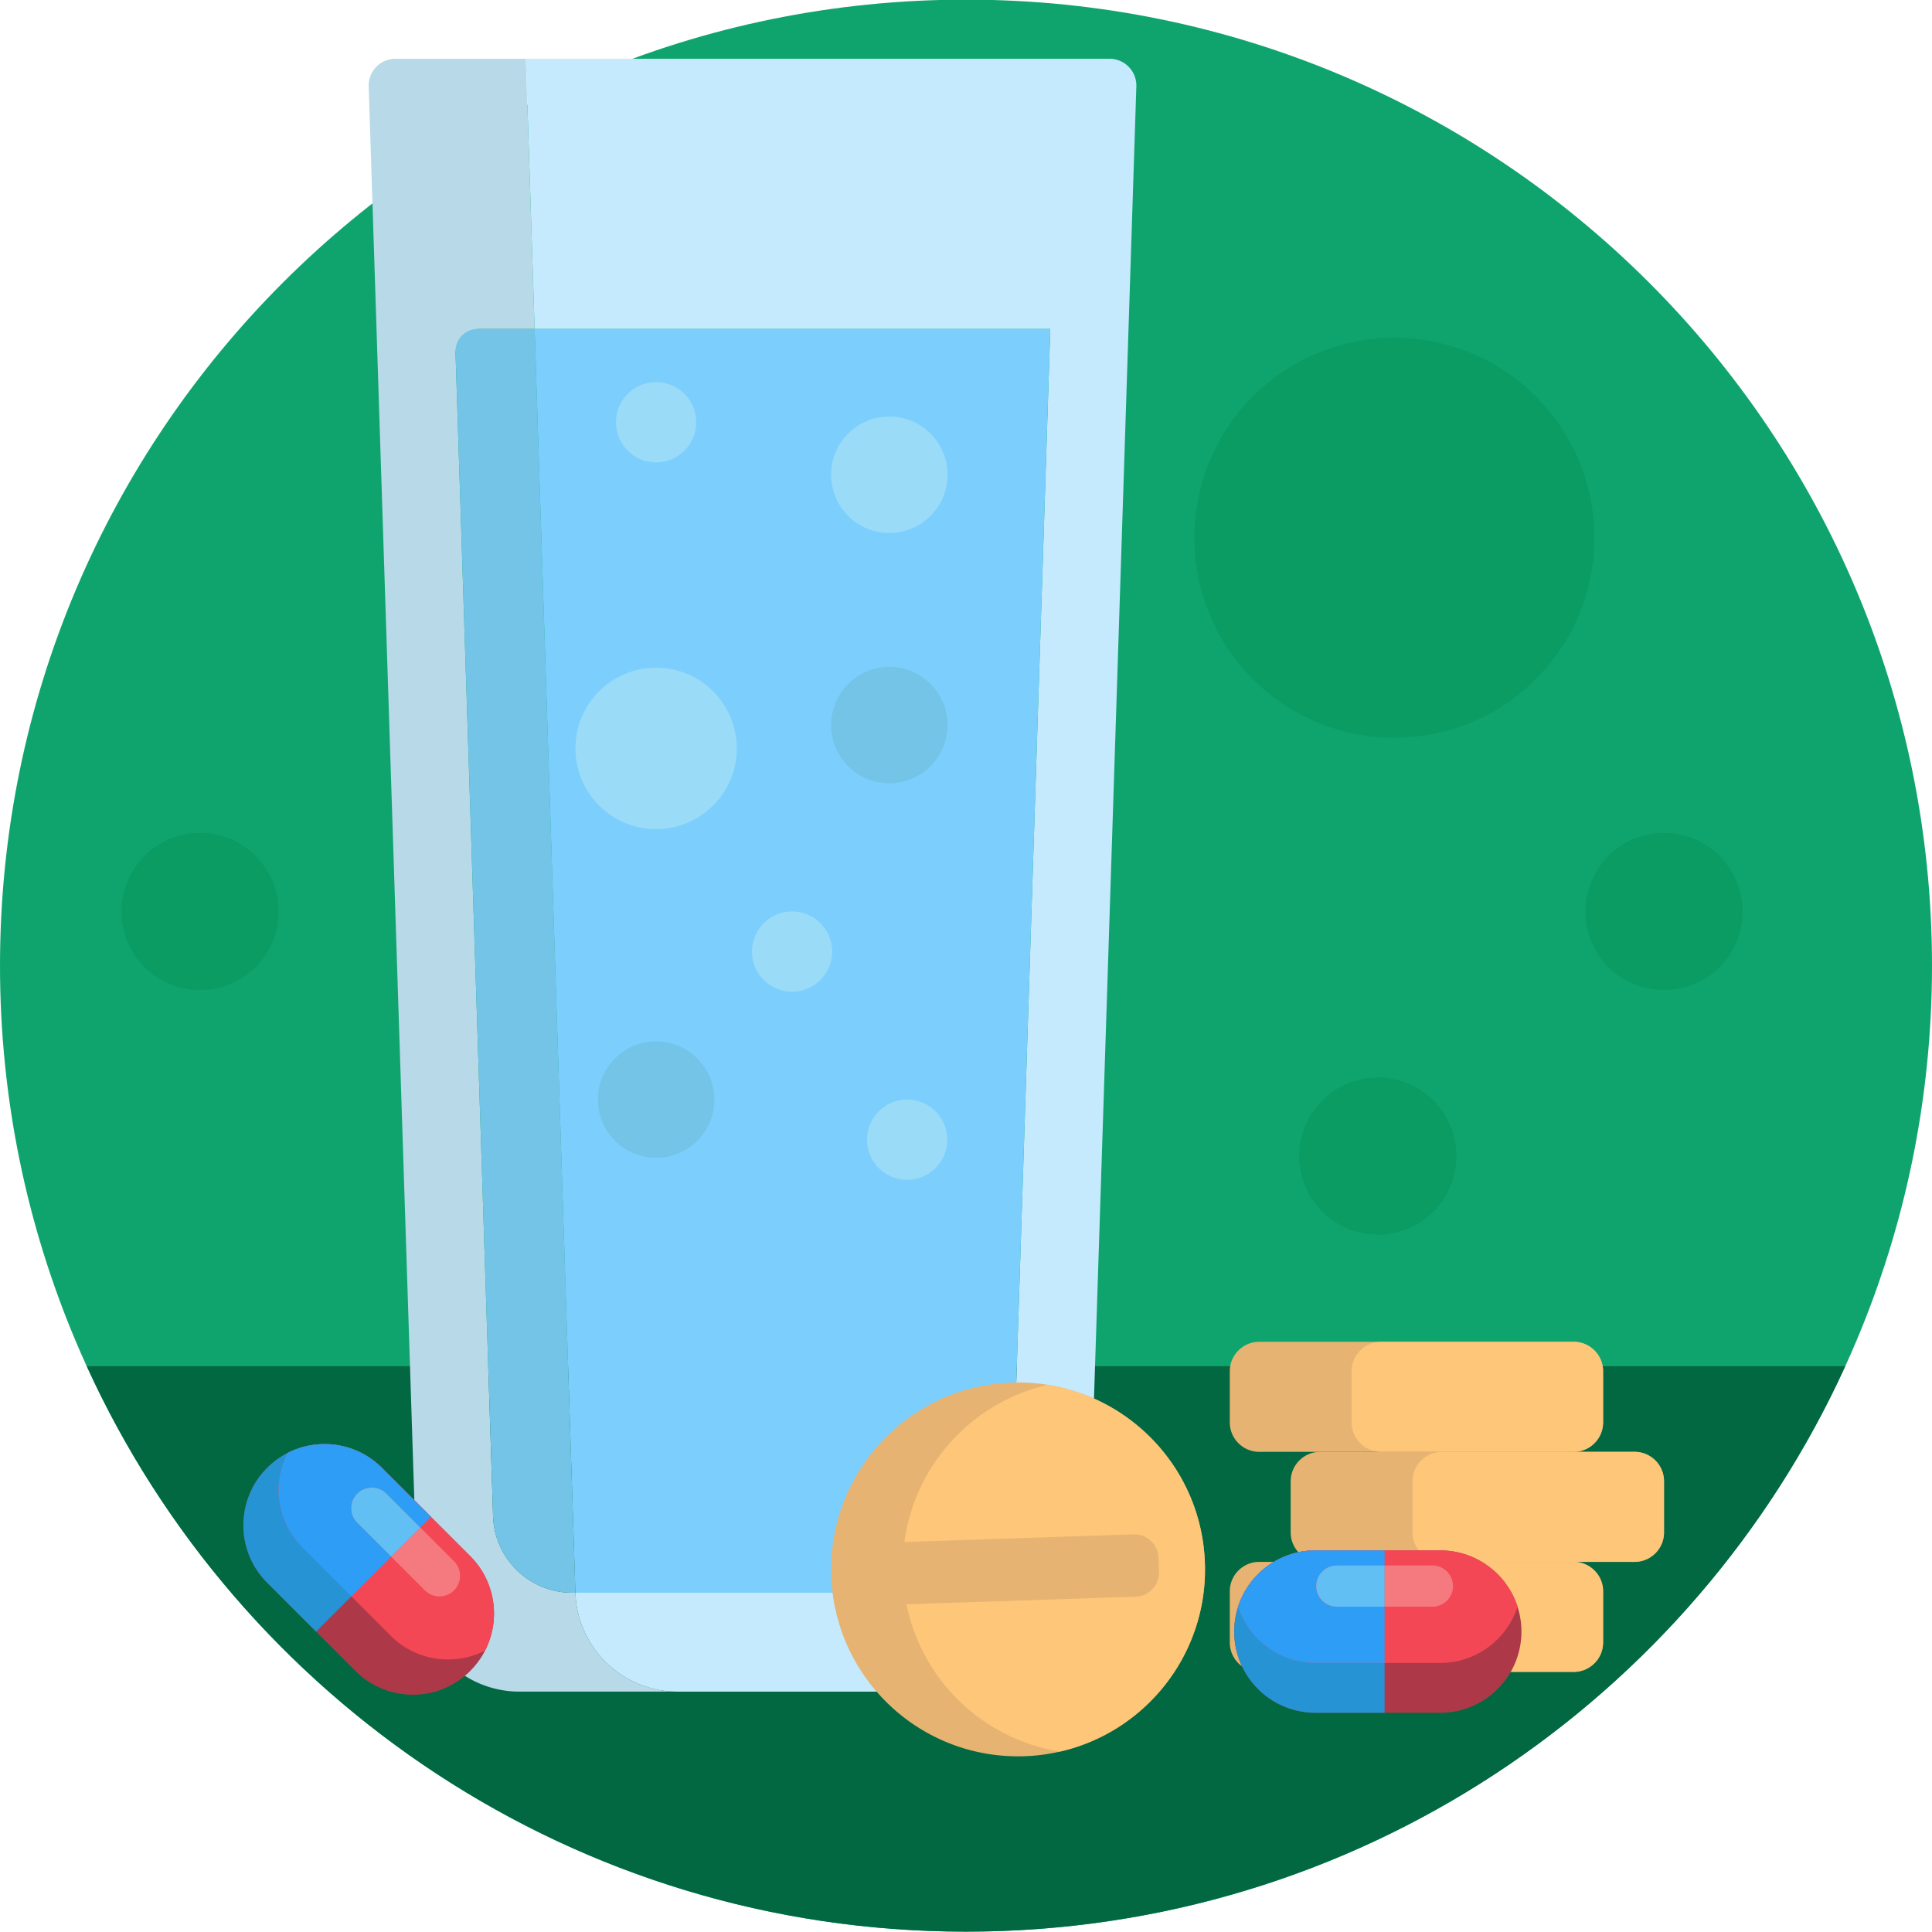 <svg xmlns="http://www.w3.org/2000/svg" viewBox="0 0 512 512" style="enable-background:new 0 0 512 512" xml:space="preserve"><path style="fill:#0fa46e" d="M512 255.904c0 70.692-28.654 134.692-74.981 181.019S326.692 511.904 256 511.904s-134.692-28.654-181.019-74.98S0 326.597 0 255.904 28.654 121.212 74.981 74.885 185.308-.096 256-.096s134.692 28.654 181.019 74.981S512 185.212 512 255.904z"/><path style="fill:#026841" d="M489.02 362.044c-20.165 44.205-52.54 81.67-92.814 108.084S307.76 511.904 256 511.904s-99.932-15.363-140.206-41.776-72.649-63.879-92.814-108.084h466.04z"/><path style="fill:#b7d9e8" d="M152.493 422.092h-.846c-5.664 0-10.817-2.247-14.6-5.91s-6.195-8.74-6.378-14.401l-4.968-153.914-4.968-153.914a6.542 6.542 0 0 1 1.845-4.779 6.543 6.543 0 0 1 4.717-1.999h14.384l-1.155-35.8-1.155-35.8h-34.572a7.067 7.067 0 0 0-5.096 2.159 7.072 7.072 0 0 0-1.994 5.163l6.442 199.579 6.442 199.579c.236 7.314 3.353 13.875 8.24 18.607s11.545 7.636 18.863 7.636h41.9a27.036 27.036 0 0 1-18.851-7.625 27.029 27.029 0 0 1-8.25-18.581z"/><path style="fill:#c5e9fd" d="m288.261 422.058 6.442-199.579L301.144 22.9a7.066 7.066 0 0 0-1.994-5.163 7.07 7.07 0 0 0-5.096-2.159H139.371l1.155 35.8 1.155 35.8h136.654l-5.077 157.303-5.077 157.303a20.926 20.926 0 0 1-6.378 14.401 20.927 20.927 0 0 1-14.6 5.91h-94.712a27.042 27.042 0 0 0 8.25 18.584 27.034 27.034 0 0 0 18.851 7.625h81.564a27.04 27.04 0 0 0 18.863-7.636 27.046 27.046 0 0 0 8.242-18.61z"/><path style="fill:#74c4e8" d="M130.67 401.781c.183 5.661 2.595 10.739 6.378 14.401s8.936 5.91 14.6 5.91h.846l-.001-.017-.001-.017-5.404-167.441-5.404-167.441h-15.06c-1.67 0-3.174.691-4.247 1.8a5.896 5.896 0 0 0-1.662 4.303l4.979 154.251 4.976 154.251z"/><path style="fill:#7ccffd" d="M152.491 422.092h100.438c4.068 0 7.77-1.614 10.487-4.245a15.032 15.032 0 0 0 4.581-10.345l5.169-160.163 5.169-160.163H141.681l5.405 167.458 5.405 167.458z"/><path style="fill:#9adbf7" d="M220.259 125.817c0 4.26 1.727 8.116 4.518 10.907 2.791 2.791 6.648 4.518 10.907 4.518s8.116-1.727 10.907-4.518a15.378 15.378 0 0 0 4.518-10.907c0-4.26-1.727-8.116-4.518-10.907-2.791-2.791-6.648-4.518-10.907-4.518s-8.116 1.727-10.907 4.518a15.378 15.378 0 0 0-4.518 10.907z"/><path style="fill:#74c4e8" d="M220.259 192.152c0 4.26 1.727 8.116 4.518 10.907 2.791 2.791 6.648 4.518 10.907 4.518s8.116-1.727 10.907-4.518c2.791-2.791 4.518-6.648 4.518-10.907s-1.727-8.116-4.518-10.907c-2.791-2.791-6.648-4.518-10.907-4.518s-8.116 1.727-10.907 4.518a15.377 15.377 0 0 0-4.518 10.907zM158.449 291.409c0 4.26 1.727 8.116 4.518 10.907 2.791 2.791 6.648 4.518 10.907 4.518s8.116-1.727 10.907-4.518a15.378 15.378 0 0 0 4.518-10.907c0-4.26-1.727-8.116-4.518-10.907-2.791-2.791-6.648-4.518-10.907-4.518s-8.116 1.727-10.907 4.518a15.372 15.372 0 0 0-4.518 10.907z"/><path style="fill:#9adbf7" d="M199.287 252.174c0 2.934 1.189 5.59 3.112 7.513a10.591 10.591 0 0 0 7.513 3.112c2.934 0 5.59-1.189 7.513-3.112a10.591 10.591 0 0 0 3.112-7.513c0-2.934-1.189-5.59-3.112-7.513s-4.579-3.112-7.513-3.112-5.59 1.189-7.513 3.112a10.59 10.59 0 0 0-3.112 7.513zM229.781 302.034c0 2.934 1.189 5.59 3.112 7.513a10.591 10.591 0 0 0 7.513 3.112c2.934 0 5.59-1.189 7.513-3.112s3.112-4.579 3.112-7.513-1.189-5.59-3.112-7.513a10.591 10.591 0 0 0-7.513-3.112c-2.934 0-5.59 1.189-7.513 3.112a10.591 10.591 0 0 0-3.112 7.513zM163.249 111.9c0 2.934 1.189 5.59 3.112 7.513a10.591 10.591 0 0 0 7.513 3.112c2.934 0 5.59-1.189 7.513-3.112s3.112-4.579 3.112-7.513-1.189-5.59-3.112-7.513-4.579-3.112-7.513-3.112-5.59 1.189-7.513 3.112a10.595 10.595 0 0 0-3.112 7.513zM152.493 198.335c0 5.904 2.393 11.25 6.262 15.119 3.869 3.869 9.215 6.262 15.119 6.262s11.25-2.393 15.119-6.262c3.869-3.869 6.262-9.215 6.262-15.119s-2.393-11.25-6.262-15.119c-3.869-3.869-9.215-6.262-15.119-6.262s-11.25 2.393-15.119 6.262a21.315 21.315 0 0 0-6.262 15.119z"/><path style="fill:#e6b372" d="M424.837 421.72v13.538c0 2.156-.875 4.108-2.288 5.522s-3.366 2.288-5.522 2.288H333.714a7.789 7.789 0 0 1-5.522-2.288 7.784 7.784 0 0 1-2.288-5.522V421.72c0-2.156.875-4.108 2.288-5.522a7.784 7.784 0 0 1 5.522-2.288h83.312c2.156 0 4.108.875 5.522 2.288a7.785 7.785 0 0 1 2.289 5.522z"/><path style="fill:#fdc679" d="M424.837 421.72v13.538c0 2.156-.875 4.108-2.288 5.522s-3.366 2.288-5.522 2.288h-51.028a7.789 7.789 0 0 1-5.522-2.288 7.784 7.784 0 0 1-2.288-5.522V421.72c0-2.156.875-4.108 2.288-5.522a7.784 7.784 0 0 1 5.522-2.288h51.028c2.156 0 4.108.875 5.522 2.288a7.789 7.789 0 0 1 2.288 5.522z"/><path style="fill:#e6b372" d="M440.979 392.561v13.538a7.789 7.789 0 0 1-2.288 5.522 7.785 7.785 0 0 1-5.522 2.289h-83.312a7.785 7.785 0 0 1-5.522-2.289 7.784 7.784 0 0 1-2.288-5.522v-13.538c0-2.156.875-4.108 2.288-5.522a7.784 7.784 0 0 1 5.522-2.288h83.312c2.156 0 4.108.875 5.522 2.288a7.787 7.787 0 0 1 2.288 5.522z"/><path style="fill:#fdc679" d="M440.979 392.561v13.538a7.789 7.789 0 0 1-2.288 5.522 7.785 7.785 0 0 1-5.522 2.289h-51.028a7.785 7.785 0 0 1-5.522-2.289 7.784 7.784 0 0 1-2.288-5.522v-13.538c0-2.156.875-4.108 2.288-5.522s3.366-2.288 5.522-2.288h51.028c2.156 0 4.108.875 5.522 2.288a7.787 7.787 0 0 1 2.288 5.522z"/><path style="fill:#e6b372" d="M424.837 363.401v13.538c0 2.156-.875 4.108-2.288 5.522s-3.366 2.288-5.522 2.288H333.714a7.789 7.789 0 0 1-5.522-2.288 7.784 7.784 0 0 1-2.288-5.522v-13.538c0-2.156.875-4.108 2.288-5.522a7.784 7.784 0 0 1 5.522-2.288h83.312c2.156 0 4.108.875 5.522 2.288a7.787 7.787 0 0 1 2.289 5.522z"/><path style="fill:#fdc679" d="M424.837 363.401v13.538c0 2.156-.875 4.108-2.288 5.522s-3.366 2.288-5.522 2.288h-51.028a7.789 7.789 0 0 1-5.522-2.288 7.784 7.784 0 0 1-2.288-5.522v-13.538c0-2.156.875-4.108 2.288-5.522a7.784 7.784 0 0 1 5.522-2.288h51.028c2.156 0 4.108.875 5.522 2.288a7.79 7.79 0 0 1 2.288 5.522z"/><g><path style="fill:#e6b372" d="M319.308 414.261a49.332 49.332 0 0 1-10.403 32.059c-6.869 8.821-16.67 15.277-28 17.868a49.102 49.102 0 0 1-9.459 1.232c-13.673.455-26.235-4.674-35.493-13.335-9.258-8.661-15.211-20.854-15.666-34.527-.455-13.673 4.674-26.235 13.335-35.493 8.661-9.258 20.854-15.211 34.527-15.666 1.621-.054 3.229-.029 4.817.072s3.158.278 4.703.528c11.477 1.832 21.686 7.622 29.126 15.966s12.112 19.245 12.513 31.296z"/><path style="fill:#fdc679" d="M319.308 414.261a49.332 49.332 0 0 1-10.403 32.059c-6.869 8.821-16.67 15.277-28 17.868-11.478-1.832-21.687-7.622-29.126-15.966a49.327 49.327 0 0 1-12.512-31.296c-.401-12.052 3.535-23.238 10.403-32.059s16.67-15.277 28-17.868c11.477 1.832 21.686 7.622 29.126 15.966s12.111 19.245 12.512 31.296z"/><path style="fill:#e6b372" d="m300.972 423.133-30.899 1.029-30.899 1.029a6.368 6.368 0 0 1-4.575-1.719 6.362 6.362 0 0 1-2.019-4.45l-.062-1.87-.062-1.87c-.059-1.762.602-3.381 1.719-4.575s2.688-1.961 4.45-2.019l30.899-1.029 30.899-1.029c1.762-.059 3.381.602 4.575 1.719s1.961 2.688 2.019 4.45l.062 1.87.062 1.87a6.368 6.368 0 0 1-1.719 4.575 6.368 6.368 0 0 1-4.45 2.019z"/></g><g><path style="fill:#ad3948" d="m101.217 389.001 11.698 11.698 11.698 11.698a21.416 21.416 0 0 1 6.063 12.016 21.557 21.557 0 0 1-2.123 13.002 21.317 21.317 0 0 1-1.732 2.821 21.664 21.664 0 0 1-2.208 2.583 21.446 21.446 0 0 1-15.211 6.301c-5.505 0-11.01-2.1-15.211-6.301l-11.698-11.698-11.698-11.698c-4.2-4.2-6.301-9.706-6.301-15.211s2.1-11.01 6.301-15.211a21.725 21.725 0 0 1 2.582-2.207 21.402 21.402 0 0 1 7.613-3.504 21.567 21.567 0 0 1 13.11.985 21.459 21.459 0 0 1 7.117 4.726z"/><path style="fill:#2693d5" d="m101.217 389.001 6.483 6.483 6.483 6.483-15.211 15.211-15.211 15.211-6.483-6.483-6.483-6.483c-4.2-4.2-6.301-9.706-6.301-15.211s2.1-11.01 6.301-15.211a21.725 21.725 0 0 1 2.582-2.207 21.402 21.402 0 0 1 7.613-3.504 21.567 21.567 0 0 1 13.11.985 21.459 21.459 0 0 1 7.117 4.726z"/><path style="fill:#f44755" d="m101.217 389.001 11.698 11.698 11.698 11.698a21.416 21.416 0 0 1 6.063 12.016 21.557 21.557 0 0 1-2.123 13.002 21.549 21.549 0 0 1-13.002 2.123 21.416 21.416 0 0 1-12.016-6.063l-11.698-11.698-11.697-11.698a21.416 21.416 0 0 1-6.063-12.016 21.55 21.55 0 0 1 2.123-13.002 21.402 21.402 0 0 1 4.791-1.771 21.567 21.567 0 0 1 13.11.985 21.465 21.465 0 0 1 7.116 4.726z"/><path style="fill:#2d9df6" d="M101.217 389.001a21.447 21.447 0 0 0-15.21-6.301c-1.684 0-3.369.197-5.016.591a21.402 21.402 0 0 0-4.791 1.771 21.549 21.549 0 0 0-2.123 13.002 21.416 21.416 0 0 0 6.063 12.016l6.483 6.483 6.483 6.483 5.269-5.269 5.269-5.269-4.482-4.482-4.482-4.482a5.438 5.438 0 0 1-1.598-3.857c0-1.396.533-2.792 1.598-3.857a5.438 5.438 0 0 1 3.857-1.598c1.396 0 2.792.533 3.857 1.598l4.482 4.482 4.482 4.482 1.412-1.412 1.412-1.412-6.483-6.483-6.482-6.486z"/><path style="fill:#f47a80" d="M112.608 421.47c1.065 1.065 2.461 1.598 3.857 1.598s2.792-.533 3.857-1.598c1.065-1.065 1.598-2.461 1.598-3.857s-.533-2.792-1.598-3.857l-4.482-4.482-4.482-4.482-3.857 3.857-3.857 3.857 4.482 4.482 4.482 4.482z"/><path style="fill:#62bff4" d="M94.681 395.829a5.438 5.438 0 0 0-1.598 3.857c0 1.396.533 2.792 1.598 3.857l4.482 4.482 4.482 4.482 3.857-3.857 3.857-3.857-4.482-4.482-4.482-4.482a5.438 5.438 0 0 0-3.857-1.598 5.438 5.438 0 0 0-3.857 1.598z"/></g><g><path style="fill:#ad3948" d="M348.596 410.878h33.088a21.41 21.41 0 0 1 12.783 4.209 21.544 21.544 0 0 1 7.692 10.695 21.356 21.356 0 0 1 1.035 6.607c0 5.94-2.408 11.318-6.3 15.211a21.445 21.445 0 0 1-15.211 6.301h-33.087a21.445 21.445 0 0 1-15.211-6.301 21.444 21.444 0 0 1-6.3-15.211 21.44 21.44 0 0 1 3.17-11.248 21.574 21.574 0 0 1 9.967-8.574 21.437 21.437 0 0 1 8.374-1.689z"/><path style="fill:#2693d5" d="M348.596 410.878h18.336V453.9h-18.336a21.445 21.445 0 0 1-15.211-6.301 21.444 21.444 0 0 1-6.3-15.211 21.44 21.44 0 0 1 3.17-11.248 21.574 21.574 0 0 1 9.967-8.574 21.436 21.436 0 0 1 8.374-1.688z"/><path style="fill:#f44755" d="M348.596 410.878h33.088a21.41 21.41 0 0 1 12.783 4.209 21.544 21.544 0 0 1 7.692 10.695 21.556 21.556 0 0 1-7.692 10.695 21.414 21.414 0 0 1-12.783 4.209h-33.088a21.41 21.41 0 0 1-12.783-4.209 21.544 21.544 0 0 1-7.692-10.695 21.438 21.438 0 0 1 2.135-4.64 21.574 21.574 0 0 1 9.967-8.574 21.432 21.432 0 0 1 8.373-1.69z"/><path style="fill:#2d9df6" d="M348.596 410.878c-2.97 0-5.8.602-8.373 1.691a21.577 21.577 0 0 0-9.967 8.574 21.39 21.39 0 0 0-2.135 4.64 21.556 21.556 0 0 0 7.692 10.695 21.414 21.414 0 0 0 12.783 4.209h18.336v-14.904h-12.676c-1.506 0-2.87-.611-3.857-1.598s-1.598-2.351-1.598-3.857.611-2.87 1.598-3.857 2.351-1.598 3.857-1.598h12.676v-3.994h-18.336z"/><path style="fill:#f47a80" d="M379.609 425.782c1.506 0 2.87-.611 3.857-1.598s1.598-2.351 1.598-3.857-.611-2.87-1.598-3.857-2.351-1.598-3.857-1.598h-12.676v10.91h12.676z"/><path style="fill:#62bff4" d="M348.802 420.327c0 1.506.611 2.87 1.598 3.857s2.351 1.598 3.857 1.598h12.676v-10.91h-12.676c-1.506 0-2.87.611-3.857 1.598s-1.598 2.351-1.598 3.857z"/></g><path style="fill:#0a9c63" d="M316.529 142.516c0 14.635 5.932 27.884 15.522 37.475 9.591 9.591 22.84 15.522 37.474 15.522S397.41 189.581 407 179.99s15.522-22.84 15.522-37.475-5.932-27.884-15.522-37.474-22.84-15.522-37.474-15.522-27.884 5.932-37.474 15.522c-9.591 9.591-15.523 22.84-15.523 37.475zM344.311 306.369c0 5.752 2.331 10.959 6.101 14.728s8.977 6.101 14.728 6.101 10.959-2.331 14.728-6.101 6.101-8.977 6.101-14.728c0-5.752-2.331-10.959-6.101-14.728s-8.977-6.101-14.728-6.101-10.959 2.331-14.728 6.101-6.101 8.977-6.101 14.728zM420.15 241.549a20.76 20.76 0 0 0 6.101 14.728 20.765 20.765 0 0 0 14.728 6.101 20.76 20.76 0 0 0 14.728-6.101c3.769-3.769 6.101-8.977 6.101-14.728s-2.331-10.959-6.101-14.728a20.765 20.765 0 0 0-14.728-6.101c-5.752 0-10.959 2.331-14.728 6.101s-6.101 8.976-6.101 14.728zM32.182 241.549a20.76 20.76 0 0 0 6.101 14.728c3.769 3.769 8.977 6.101 14.728 6.101s10.959-2.331 14.728-6.101c3.769-3.769 6.101-8.977 6.101-14.728s-2.331-10.959-6.101-14.728c-3.769-3.769-8.977-6.101-14.728-6.101s-10.959 2.331-14.728 6.101a20.76 20.76 0 0 0-6.101 14.728z"/></svg>